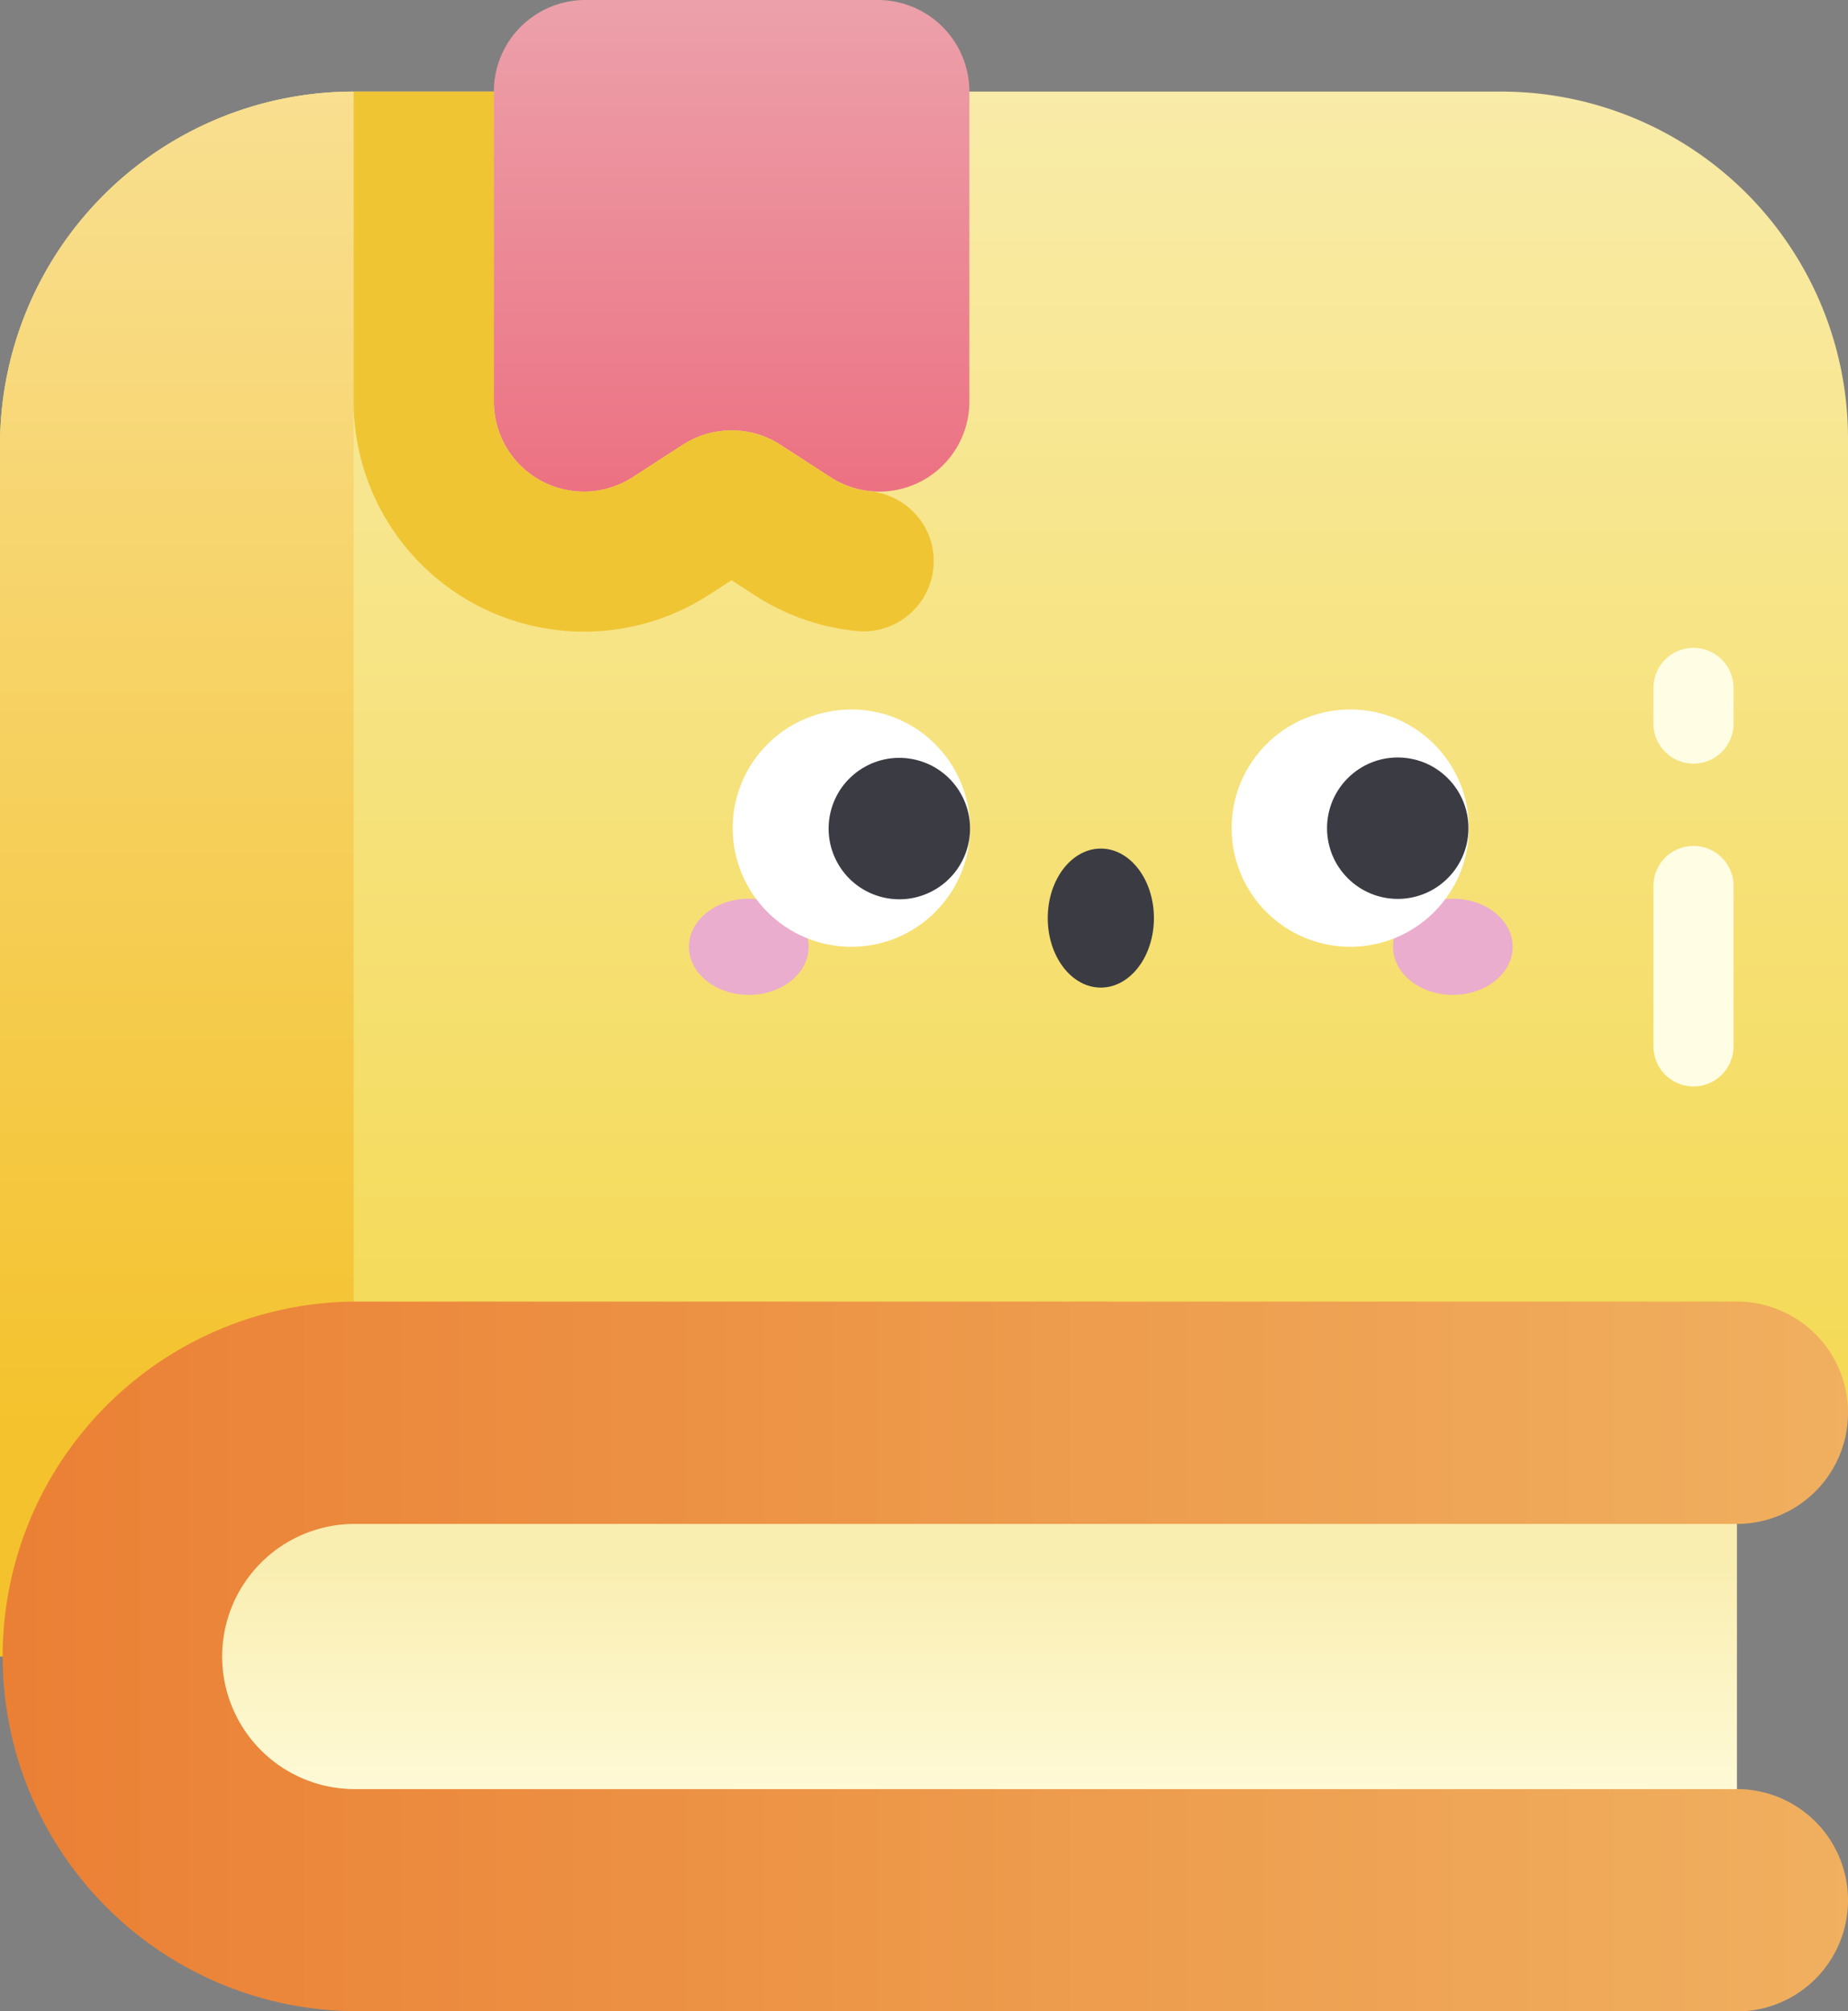 <svg xmlns="http://www.w3.org/2000/svg" xmlns:xlink="http://www.w3.org/1999/xlink" width="90.615" height="98.599" viewBox="0 0 90.615 98.599">
  <rect x="0" y="0" width="90.615" height="98.599" fill="#808080" stroke="none"/>
  <defs>
    <linearGradient id="linear-gradient" x1="0.5" y1="0.861" x2="0.5" y2="-0.068" gradientUnits="objectBoundingBox">
      <stop offset="0" stop-color="#f4d952"/>
      <stop offset="1" stop-color="#f9edaf"/>
    </linearGradient>
    <linearGradient id="linear-gradient-2" x1="0.5" y1="0.861" x2="0.5" y2="-0.068" gradientUnits="objectBoundingBox">
      <stop offset="0" stop-color="#f4c22c"/>
      <stop offset="1" stop-color="#f9e198"/>
    </linearGradient>
    <linearGradient id="linear-gradient-3" x1="0.5" y1="0.198" x2="0.5" y2="1.011" gradientUnits="objectBoundingBox">
      <stop offset="0" stop-color="#f9edaf"/>
      <stop offset="1" stop-color="#fffcdd"/>
    </linearGradient>
    <linearGradient id="linear-gradient-4" x1="-0.049" y1="0.5" x2="1.02" y2="0.5" gradientUnits="objectBoundingBox">
      <stop offset="0" stop-color="#ea7d32"/>
      <stop offset="1" stop-color="#f0b160"/>
    </linearGradient>
    <linearGradient id="linear-gradient-5" x1="0.5" y1="1.047" x2="0.5" y2="0.012" gradientUnits="objectBoundingBox">
      <stop offset="0" stop-color="#ec6f80"/>
      <stop offset="1" stop-color="#eca0aa"/>
    </linearGradient>
  </defs>
  <g id="books" transform="translate(-20.326)">
    <path id="Path_13638" data-name="Path 13638" d="M93.93,22.862H37.667A17.341,17.341,0,0,0,20.326,40.2V99.576H70.415L110.941,87.63V39.872A17.01,17.01,0,0,0,93.93,22.862Z" transform="translate(0 -18.372)" fill="url(#linear-gradient)"/>
    <path id="Path_13639" data-name="Path 13639" d="M20.326,40.2V99.576H37.667V22.862A17.341,17.341,0,0,0,20.326,40.2Z" transform="translate(0 -18.372)" fill="url(#linear-gradient-2)"/>
    <path id="Path_13640" data-name="Path 13640" d="M52.244,370.565h78.9v16.842h-78.9Z" transform="translate(-25.649 -297.781)" fill="url(#linear-gradient-3)"/>
    <path id="Path_13641" data-name="Path 13641" d="M105.492,359.667H37.72a17.395,17.395,0,0,1,0-34.789h67.772a5.448,5.448,0,1,1,0,10.9H37.72a6.5,6.5,0,0,0,0,13h67.772a5.448,5.448,0,1,1,0,10.9Z" transform="translate(0 -261.068)" fill="url(#linear-gradient-4)"/>
    <path id="Path_13642" data-name="Path 13642" d="M150.43,23.392l2.444-1.583a4.415,4.415,0,0,1,4.8,0l2.444,1.583a4.414,4.414,0,0,0,6.814-3.705V4.49A4.491,4.491,0,0,0,162.441,0H148.106a4.49,4.49,0,0,0-4.49,4.49v15.2A4.414,4.414,0,0,0,150.43,23.392Z" transform="translate(-99.074)" fill="url(#linear-gradient-5)"/>
    <g id="Group_2626" data-name="Group 2626" transform="translate(54.108 34.782)">
      <ellipse id="Ellipse_26" data-name="Ellipse 26" cx="2.934" cy="2.358" rx="2.934" ry="2.358" transform="translate(0 9.277)" fill="#eaadcd"/>
      <ellipse id="Ellipse_27" data-name="Ellipse 27" cx="2.934" cy="2.358" rx="2.934" ry="2.358" transform="translate(34.524 9.277)" fill="#eaadcd"/>
      <circle id="Ellipse_28" data-name="Ellipse 28" cx="5.817" cy="5.817" r="5.817" transform="translate(2.146)" fill="#fff"/>
      <circle id="Ellipse_29" data-name="Ellipse 29" cx="3.467" cy="3.467" r="3.467" transform="translate(6.144 8.415) rotate(-76.7)" fill="#3b3b44"/>
      <circle id="Ellipse_30" data-name="Ellipse 30" cx="5.817" cy="5.817" r="5.817" transform="translate(26.61)" fill="#fff"/>
      <g id="Group_2625" data-name="Group 2625" transform="translate(17.593 0.918)">
        <circle id="Ellipse_31" data-name="Ellipse 31" cx="3.467" cy="3.467" r="3.467" transform="translate(12.259 4.902) rotate(-45)" fill="#3b3b44"/>
        <ellipse id="Ellipse_32" data-name="Ellipse 32" cx="2.603" cy="3.408" rx="2.603" ry="3.408" transform="translate(0 5.901)" fill="#3b3b44"/>
      </g>
    </g>
    <path id="Path_13643" data-name="Path 13643" d="M136.737,44.431a3.472,3.472,0,0,0-2.806-1.974,4.391,4.391,0,0,1-1.941-.693l-2.444-1.583a4.415,4.415,0,0,0-4.8,0L122.3,41.764a4.415,4.415,0,0,1-6.814-3.705v-15.2h-6.874v15.2a11.3,11.3,0,0,0,17.426,9.475l1.106-.717,1.106.717a11.186,11.186,0,0,0,5.04,1.774A3.441,3.441,0,0,0,136.737,44.431Z" transform="translate(-70.948 -18.372)" fill="#efc534"/>
    <g id="Group_2627" data-name="Group 2627" transform="translate(101.401 31.765)">
      <path id="Path_13644" data-name="Path 13644" d="M435.069,222.941a1.964,1.964,0,0,1-1.964-1.964v-7.863a1.964,1.964,0,1,1,3.928,0v7.863A1.964,1.964,0,0,1,435.069,222.941Z" transform="translate(-433.105 -201.443)" fill="#fffde3"/>
      <path id="Path_13645" data-name="Path 13645" d="M435.069,167.4a1.964,1.964,0,0,1-1.964-1.964v-1.747a1.964,1.964,0,1,1,3.928,0v1.747A1.964,1.964,0,0,1,435.069,167.4Z" transform="translate(-433.105 -161.728)" fill="#fffde3"/>
    </g>
  </g>
</svg>
